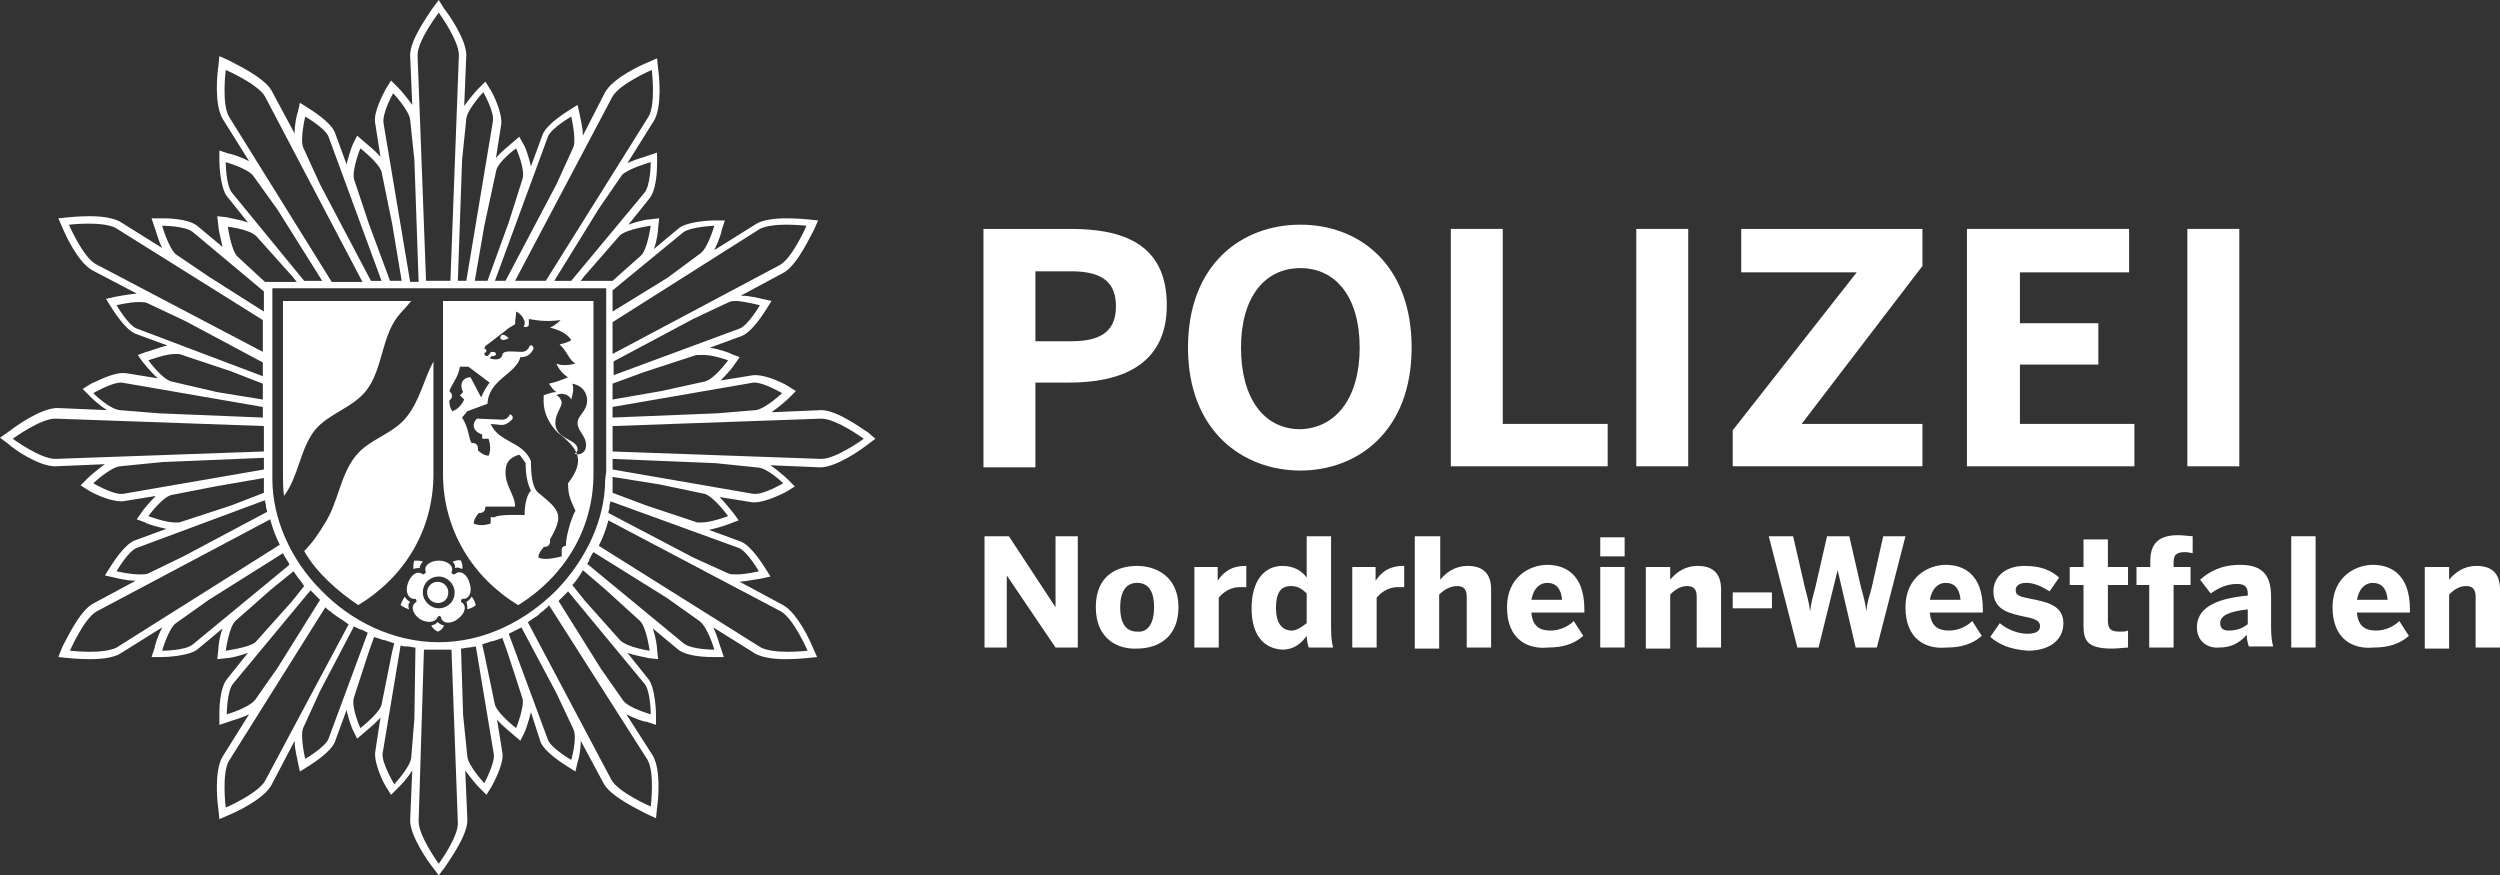 <?xml version="1.0" encoding="UTF-8"?>
<svg id="Ebene_1" data-name="Ebene 1" xmlns="http://www.w3.org/2000/svg" viewBox="0 0 4769.6 1670.07">
  <rect x="0" y="0" width="4769.6" height="1670.07" fill="#333333" stroke="none"/>
  <defs>
    <style>
      .cls-1 {
        fill: none;
      }

      .cls-1, .cls-2, .cls-3 {
        stroke-width: 0px;
      }

      .cls-2, .cls-3 {
        fill: #fff;
      }

      .cls-3 {
        fill-rule: evenodd;
      }
    </style>
  </defs>
  <path class="cls-2" d="m1878.32,436.73h163.77c97.05,0,183.99,26.28,183.99,145.57s-95.03,147.6-186.01,147.6h-64.7v161.75h-99.07v-454.92h2.02Zm165.79,214.32c62.68,0,84.92-24.26,84.92-66.72s-22.24-66.72-84.92-66.72h-68.74v133.44h68.74Z"/>
  <path class="cls-2" d="m2266.52,663.17c0-159.73,103.12-234.54,214.32-234.54s212.3,74.81,212.3,234.54-103.12,234.54-212.3,234.54-214.32-74.81-214.32-234.54m327.54,0c0-95.03-44.48-151.64-113.22-151.64s-113.22,56.61-113.22,151.64,42.46,155.68,113.22,155.68c68.74-2.02,113.22-60.66,113.22-155.68"/>
  <polygon class="cls-2" points="2767.95 436.73 2867.02 436.73 2867.02 808.75 3067.18 808.75 3067.18 889.62 2767.95 889.62 2767.95 436.73"/>
  <rect class="cls-2" x="3121.77" y="436.73" width="99.07" height="452.9"/>
  <polygon class="cls-2" points="3305.77 820.88 3542.32 519.62 3321.94 519.62 3321.94 436.73 3667.68 436.73 3667.68 507.49 3437.19 808.75 3667.68 808.75 3667.68 889.62 3305.77 889.62 3305.77 820.88"/>
  <polygon class="cls-2" points="3752.6 436.73 4061.95 436.73 4061.95 519.62 3853.69 519.62 3853.69 616.67 4003.31 616.67 4003.31 695.53 3853.69 695.53 3853.69 808.75 4072.06 808.75 4072.06 889.62 3752.6 889.62 3752.6 436.73"/>
  <rect class="cls-2" x="4173.15" y="436.73" width="99.07" height="452.9"/>
  <polygon class="cls-2" points="1878.32 1023.07 1924.82 1023.07 2013.79 1158.53 2013.79 1158.53 2013.79 1023.07 2056.25 1023.07 2056.25 1235.37 2013.79 1235.37 1920.78 1097.88 1920.78 1097.88 1920.78 1235.37 1878.32 1235.37 1878.32 1023.07"/>
  <path class="cls-2" d="m2090.62,1158.53c0-60.66,40.44-78.85,78.85-78.85,36.39,0,78.85,20.22,78.85,78.85s-40.44,78.85-78.85,78.85c-36.39,2.02-78.85-18.2-78.85-78.85m111.2,0c0-26.28-8.09-46.5-32.35-46.5-22.24,0-32.35,18.2-32.35,46.5,0,26.28,8.09,46.5,32.35,46.5,22.24,2.02,32.35-18.2,32.35-46.5"/>
  <path class="cls-2" d="m2276.63,1081.7h46.5v26.28h0c8.09-12.13,22.24-28.31,52.57-28.31h2.02v40.44h-12.13c-18.2,0-32.35,10.11-40.44,20.22v95.03h-46.5v-153.66h-2.02Z"/>
  <path class="cls-2" d="m2387.83,1160.56c0-52.57,24.26-80.88,58.63-80.88,20.22,0,36.39,8.09,46.5,22.24v-78.85h46.5v175.9c0,18.2,2.02,30.33,4.04,36.39h-46.5c-2.02-4.04-4.04-16.17-4.04-22.24-10.11,14.15-24.26,26.28-46.5,26.28-34.37-2.02-58.63-26.28-58.63-78.85m105.14,28.31v-56.61c-10.11-10.11-18.2-14.15-30.33-14.15-20.22,0-28.31,14.15-28.31,42.46,0,26.28,10.11,42.46,30.33,42.46,10.11,0,20.22-8.09,28.31-14.15"/>
  <path class="cls-2" d="m2577.89,1081.7h46.5v26.28h0c8.09-12.13,22.24-28.31,52.57-28.31h2.02v40.44h-12.13c-18.2,0-32.35,10.11-40.44,20.22v95.03h-46.5v-153.66h-2.02Z"/>
  <path class="cls-2" d="m2701.23,1023.07h46.5v82.9c10.11-12.13,26.28-26.28,52.57-26.28s44.48,12.13,44.48,44.48v111.2h-46.5v-97.05c0-14.15-6.07-20.22-18.2-20.22s-24.26,6.07-34.37,16.17v103.12h-46.5v-214.32h2.02Z"/>
  <path class="cls-2" d="m2875.11,1158.53c0-58.63,44.48-80.88,76.83-80.88s70.77,16.17,70.77,84.92v6.07h-101.09c2.02,26.28,16.18,34.37,36.39,34.37,18.2,0,34.37-8.09,44.48-18.2l18.2,28.31c-18.2,16.17-40.44,22.24-66.72,22.24-40.44,4.04-78.85-16.17-78.85-76.83m105.14-14.15c-2.02-22.24-12.13-32.35-28.31-32.35-14.15,0-26.28,10.11-30.33,32.35h58.63Z"/>
  <path class="cls-2" d="m3053.03,1025.09h46.5v36.39h-46.5v-36.39Zm0,56.61h46.5v153.66h-46.5v-153.66Z"/>
  <path class="cls-2" d="m3139.97,1081.7h46.5v24.26c10.11-12.13,26.28-26.28,52.57-26.28s44.48,12.13,44.48,44.48v111.2h-46.5v-97.05c0-14.15-6.07-20.22-18.2-20.22s-22.24,6.07-32.35,16.17v103.12h-46.5v-155.68Z"/>
  <rect class="cls-2" x="3305.77" y="1130.23" width="74.81" height="30.33"/>
  <path class="cls-2" d="m3374.51,1023.07h46.5l22.24,97.05c4.04,16.17,8.09,28.31,10.11,46.5h0c2.02-18.2,6.07-30.33,10.11-46.5l22.24-97.05h42.46l22.24,97.05c4.04,16.17,8.09,26.28,10.11,46.5h0c2.02-20.22,6.07-28.31,10.11-44.48l22.24-99.07h42.46l-54.59,212.3h-40.44l-34.37-147.6h0l-36.39,147.6h-40.44l-54.59-212.3Z"/>
  <path class="cls-2" d="m3635.33,1158.53c0-58.63,44.48-80.88,76.83-80.88s70.77,16.17,70.77,84.92v6.07h-101.09c2.02,26.28,16.18,34.37,36.39,34.37,18.2,0,34.37-8.09,44.48-18.2l18.2,28.31c-18.2,16.17-40.44,22.24-66.72,22.24-40.44,4.04-78.85-16.17-78.85-76.83m105.14-14.15c-2.02-22.24-12.13-32.35-28.31-32.35-14.15,0-26.28,10.11-30.33,32.35h58.63Z"/>
  <path class="cls-2" d="m3797.08,1215.15l18.2-26.28c14.15,12.13,34.37,20.22,52.57,20.22,14.15,0,24.26-4.04,24.26-14.15s-8.09-14.15-28.31-18.2c-28.31-6.07-60.66-12.13-60.66-48.53,0-30.33,26.28-48.53,58.63-48.53s50.55,8.09,66.72,22.24l-18.2,26.28c-16.18-10.11-30.33-16.17-44.48-16.17s-20.22,6.07-20.22,14.15c0,10.11,8.09,12.13,28.31,16.17,30.33,6.07,62.68,12.13,62.68,46.5,0,36.39-32.35,52.57-66.72,52.57-34.37-2.02-56.61-12.13-72.79-26.28"/>
  <path class="cls-2" d="m3975.01,1192.91v-76.83h-26.28v-34.37h26.28v-52.57h46.5v52.57h38.42v34.37h-38.42v66.72c0,16.17,4.04,22.24,22.24,22.24,6.07,0,12.13,0,16.18-2.02v32.35c-4.04,0-20.22,2.02-30.33,2.02-48.53,0-54.59-16.17-54.59-44.48"/>
  <path class="cls-2" d="m4102.38,1116.08h-26.28v-34.37h26.28v-10.11c0-26.28,8.09-50.55,52.57-50.55,8.09,0,26.28,2.02,28.31,2.02v32.35c-2.02,0-8.09-2.02-14.15-2.02-12.13,0-22.24,2.02-22.24,18.2v10.11h32.35v34.37h-32.35v119.29h-46.5v-119.29h2.02Z"/>
  <path class="cls-2" d="m4191.35,1196.95c0-34.37,30.33-54.59,97.05-60.66v-4.04c0-12.13-6.07-18.2-20.22-18.2-20.22,0-36.39,8.09-50.55,18.2l-20.22-26.28c16.18-14.15,38.42-28.31,76.83-28.31,42.46,0,58.63,20.22,58.63,60.66v58.63c0,18.2,2.02,30.33,4.04,36.39h-46.5c-2.02-6.07-4.04-14.15-4.04-22.24-14.15,16.17-30.33,24.26-52.57,24.26-22.24,2.02-42.46-12.13-42.46-38.42m97.05-6.07v-28.31c-36.39,4.04-52.57,12.13-52.57,26.28,0,10.11,6.07,14.15,16.18,14.15,18.2,0,28.31-6.07,36.39-12.13"/>
  <rect class="cls-2" x="4371.29" y="1023.07" width="46.5" height="212.3"/>
  <path class="cls-2" d="m4450.15,1158.53c0-58.63,44.48-80.88,76.83-80.88s70.77,16.17,70.77,84.92v6.07h-101.09c2.02,26.28,16.18,34.37,36.39,34.37,18.2,0,34.37-8.09,44.48-18.2l18.2,28.31c-18.2,16.17-40.44,22.24-66.72,22.24-40.44,4.04-78.85-16.17-78.85-76.83m105.14-14.15c-2.02-22.24-12.13-32.35-28.31-32.35-14.15,0-26.28,10.11-30.33,32.35h58.63Z"/>
  <path class="cls-2" d="m4626.05,1081.7h46.5v24.26c10.11-12.13,26.28-26.28,52.57-26.28s44.48,12.13,44.48,44.48v111.2h-46.5v-97.05c0-14.15-6.07-20.22-18.2-20.22s-22.24,6.07-32.35,16.17v103.12h-46.5v-155.68Z"/>
  <path class="cls-1" d="m1651.87,828.97c-6.07-4.04-54.59-40.44-84.92-40.44l-198.14,8.09,74.81-8.09c20.22-2.02,50.55-32.35,54.59-34.37l6.07-6.07-8.09-4.04c-4.04-2.02-36.39-20.22-56.61-20.22h-4.04l-177.92,30.33,88.96-18.2c20.22-6.07,44.48-38.42,48.53-42.46l6.07-8.09-8.09-4.04c-2.02,0-32.35-14.15-54.59-14.15-4.04,0-6.07,0-10.11,2.02l-103.12,34.37,188.03-70.77c18.2-8.09,40.44-44.48,42.46-48.52l4.04-8.09-10.11-2.02c-2.02,0-26.28-6.07-44.48-6.07-8.09,0-14.15,0-18.2,2.02l-70.77,32.35,175.9-93.01c24.26-14.15,50.55-70.77,52.57-76.83l4.04-8.09-10.11-2.02s-18.2-2.02-40.44-2.02c-24.26,0-42.46,4.04-54.59,10.11l-169.84,105.14,64.7-44.48c16.18-12.13,28.31-52.57,28.31-56.61l2.02-10.11h-10.11c-4.04,0-46.5,0-62.68,14.15l-139.51,115.25,66.72-60.66c14.15-14.15,20.22-56.61,20.22-60.66l2.02-8.09-10.11,2.02c-4.04,0-46.5,6.07-60.66,20.22l-72.79,80.88,129.4-155.68c12.13-16.17,14.15-58.63,14.15-62.68v-10.11l-10.11,2.02c-4.04,2.02-44.48,12.13-56.61,28.31l-46.5,64.7,107.16-169.84c14.15-24.26,8.09-86.94,6.07-93.01l4.04-10.11-8.09,4.04c-6.07,2.02-62.68,28.31-76.83,52.57l-93.01,175.9,32.35-70.77c8.09-18.2-2.02-58.63-4.04-64.7l-2.02-10.11-8.09,4.04c-4.04,2.02-40.44,24.26-48.53,42.46l-64.7,171.86,28.31-86.94c6.07-20.22-12.13-58.63-14.15-62.68l-4.04-8.09-8.09,6.07c-4.04,2.02-36.39,28.31-42.46,48.53l-22.24,107.16,34.37-198.14c2.02-20.22-18.2-56.61-20.22-60.66l-4.04-8.09-6.07,6.07c-4.04,4.04-32.35,34.37-34.37,54.59l-8.09,78.85,8.09-200.17c0-28.31-36.39-78.85-40.44-84.92l-6.07-8.09-6.07,8.09c-4.04,6.07-40.44,54.59-40.44,84.92l8.09,198.14-8.09-76.83c-2.02-20.22-32.35-50.55-34.37-54.59l-8.09-6.07-4.04,8.09c-2.02,4.04-22.24,40.44-20.22,60.66l32.35,196.12-22.24-105.14c-6.07-20.22-38.42-46.5-42.46-48.52l-8.09-6.07-4.04,8.09c0,6.07-16.17,46.5-10.11,66.72l30.33,88.96-64.7-173.88c-8.09-18.2-44.48-40.44-48.52-42.46l-8.09-4.04-2.02,10.11c-2.02,4.04-12.13,44.48-4.04,64.7l32.35,70.77-93.01-175.9c-14.15-24.26-70.77-50.55-76.83-52.57l-10.11-8.09v10.11c0,6.07-8.09,68.74,8.09,93.01l107.16,171.86-46.5-66.72c-12.13-16.18-52.57-28.31-56.61-28.31l-12.13-4.04v10.11c0,4.04,0,46.5,14.15,62.68l127.38,153.66-70.77-80.88c-14.15-14.15-56.61-20.22-60.66-20.22h-10.11l2.02,8.09c0,4.04,6.07,46.5,20.22,62.68l70.77,62.68-143.55-119.29c-16.17-12.13-58.63-14.15-62.68-14.15h-10.11l2.02,10.11c2.02,4.04,12.13,44.48,28.31,56.61l62.68,44.48-167.82-105.14c-10.11-6.07-28.31-10.11-54.59-10.11-20.22,0-38.42,2.02-40.44,2.02l-10.11,2.02,4.04,8.09c2.02,6.07,28.31,62.68,52.57,76.83l179.95,95.03-72.79-34.37c-4.04-2.02-10.11-2.02-18.2-2.02-20.22,0-44.48,6.07-44.48,6.07l-10.11,2.02,4.04,8.09c2.02,4.04,24.26,40.44,42.46,48.52l188.03,68.74-103.12-32.35c-2.02,0-6.07-2.02-10.11-2.02-20.22,0-52.57,12.13-54.59,14.15l-8.09,4.04,6.07,8.09c2.02,4.04,28.31,38.42,48.52,42.46l93.01,20.22-183.99-32.35h-4.04c-20.22,0-52.57,18.2-56.61,20.22l-8.09,4.04,6.07,6.07c4.04,4.04,34.37,32.35,54.59,34.37l76.83,8.09-198.14-6.07c-28.31,0-78.85,36.39-84.92,40.44l-8.09,6.07,8.09,6.07c6.07,4.04,54.59,40.44,84.92,40.44h0l204.21-8.09-82.9,8.09c-20.22,2.02-50.55,32.35-54.59,34.37l-6.07,6.07,8.09,4.04c4.04,2.02,36.39,20.22,56.61,20.22h4.04l177.93-30.33-86.94,18.2c-20.22,6.07-44.48,38.42-48.52,42.46l-6.07,8.09,8.09,4.04c2.02,0,32.35,14.15,54.59,14.15,4.04,0,6.07,0,10.11-2.02l103.12-34.37-188.03,70.77c-18.2,8.09-40.44,44.48-42.46,48.53l-4.04,8.09,10.11,2.02c2.02,0,26.28,6.07,44.48,6.07,8.09,0,14.15,0,18.2-2.02l70.77-32.35-175.9,93.01c-24.26,14.15-50.55,70.77-52.57,76.83l-4.04,8.09,10.11,2.02s18.2,2.02,40.44,2.02c24.26,0,42.46-4.04,54.59-10.11l167.82-105.14-62.68,44.48c-18.2,14.15-28.31,54.59-30.33,58.63l-2.02,10.11h10.11c4.04,0,46.5,0,62.68-14.15l143.55-119.29-72.79,62.68c-14.15,14.15-20.22,56.61-20.22,60.66v10.11l10.11-2.02c4.04,0,46.5-6.07,60.66-20.22l70.77-80.88-127.38,153.66c-12.13,16.18-14.15,58.63-14.15,62.68v10.11l10.11-2.02c4.04-2.02,44.48-12.13,56.61-28.31l42.46-60.66-105.14,165.79c-14.15,24.26-8.09,86.94-6.07,93.01l2.02,10.11,8.09-4.04c6.07-2.02,62.68-28.31,76.83-52.57l93.01-175.9-32.35,70.77c-8.09,18.2,2.02,58.63,4.04,64.7l2.02,10.11,8.09-4.04c4.04-2.02,40.44-24.26,48.52-42.46l64.7-175.9-30.33,93.01c-6.07,20.22,12.13,58.63,14.15,62.68l4.04,8.09,8.09-6.07c4.04-2.02,36.39-28.31,42.46-48.53l22.24-105.14-34.37,192.08c-2.02,20.22,18.2,56.61,20.22,60.66l4.04,8.09,6.07-6.07c4.04-4.04,32.35-34.37,34.37-54.59l6.07-74.81-8.09,196.12c0,28.31,36.39,78.85,40.44,84.92l6.07,8.09,6.07-8.09c4.04-6.07,40.44-54.59,40.44-84.92l-8.09-202.19,8.09,78.85c2.02,20.22,32.35,50.55,34.37,54.59l6.07,6.07,10.11-6.07c2.02-4.04,22.24-40.44,20.22-60.66l-32.35-192.08,20.22,101.09c6.07,20.22,38.42,46.5,42.46,48.53l8.09,6.07,4.04-8.09c2.02-4.04,18.2-44.48,12.13-62.68l-30.33-90.98,64.7,175.9c8.09,18.2,44.48,40.44,48.53,42.46l8.09,4.04,2.02-10.11c2.02-4.04,12.13-44.48,4.04-64.7l-32.35-68.74,93.01,175.9c14.15,24.26,70.77,50.55,76.83,52.57l8.09,4.04,2.02-10.11c0-6.07,8.09-68.74-6.07-93.01l-103.12-165.79,42.46,60.66c12.13,16.18,52.57,28.31,56.61,28.31l10.11,2.02v-10.11c0-4.04,0-46.5-14.15-62.68l-125.36-151.64,70.77,78.85c14.15,14.15,56.61,20.22,60.66,20.22l10.11,2.02-2.02-10.11c0-4.04-6.07-46.5-20.22-62.68l-70.77-62.68,143.55,119.29c16.18,12.13,58.63,14.15,62.68,14.15h10.11l-2.02-10.11c-2.02-4.04-12.13-44.48-28.31-56.61l-64.7-44.48,169.84,107.16c10.11,6.07,28.31,10.11,54.59,10.11,20.22,0,38.42-2.02,40.44-2.02l10.11-2.02-4.04-8.09c-2.02-6.07-28.31-62.68-52.57-76.83l-171.86-90.98,66.72,30.33c4.04,2.02,10.11,2.02,18.2,2.02,20.22,0,44.48-6.07,44.48-6.07l10.11-2.02-10.11-10.11c-2.02-4.04-24.26-40.44-42.46-48.53l-186.01-68.74,101.09,34.37c2.02,0,6.07,2.02,10.11,2.02,20.22,0,52.57-12.13,54.59-14.15l8.09-4.04-6.07-8.09c-2.02-4.04-28.31-38.42-48.53-42.46l-90.98-18.2,181.97,30.33h4.04c20.22,0,52.57-18.2,56.61-20.22l8.09-4.04-6.07-6.07c-4.04-4.04-34.37-32.35-54.59-34.37l-78.85-8.09,200.17,8.09h0c28.31,0,78.85-36.39,84.92-40.44l8.09-6.07-8.09-8.09Z"/>
  <path class="cls-2" d="m1655.92,824.92c-10.11-6.07-58.63-42.46-88.96-42.46h0l-95.03,4.04c14.15-10.11,28.31-22.24,32.35-26.28l14.15-14.15-16.18-10.11c-6.07-4.04-38.42-20.22-60.66-20.22h-4.04l-62.68,10.11c12.13-12.13,24.26-26.28,26.28-30.33l10.11-14.15-16.18-6.07c-2.02-2.02-20.22-8.09-40.44-12.13l60.66-22.24h0c20.22-8.09,42.46-44.48,46.5-50.55l10.11-16.17-18.2-4.04s-22.24-6.07-40.44-6.07l82.9-44.48h0c26.28-16.17,50.55-70.77,56.61-80.88l8.09-18.2-20.22-2.02s-20.22-2.02-40.44-2.02c-26.28,0-46.5,4.04-56.61,10.11h0l-80.88,50.55c8.09-16.17,14.15-34.37,14.15-38.42l6.07-18.2h-20.22c-8.09,0-50.55,2.02-66.72,14.15h0l-48.53,40.44c6.07-16.17,8.09-34.37,8.09-40.44l2.02-18.2-18.2,2.02c-6.07,0-24.26,4.04-40.44,10.11l40.44-50.55h0c14.15-18.2,14.15-58.63,14.15-66.72v-20.22l-18.2,6.07c-4.04,2.02-22.24,6.07-38.42,14.15l50.55-80.88h0c16.17-26.28,10.11-86.94,8.09-99.07l-2.02-20.22-18.2,8.09c-10.11,4.04-64.7,28.31-80.88,56.61h0l-42.46,82.9c0-18.2-6.07-36.39-6.07-40.44l-4.04-18.2-16.17,10.11c-6.07,4.04-42.46,26.28-50.55,46.5h0l-22.24,60.66c-4.04-18.2-10.11-34.37-12.13-38.42l-10.11-18.2-14.15,12.13c-4.04,4.04-18.2,14.15-30.33,28.31l10.11-64.7h0c2.02-22.24-16.17-58.63-20.22-64.7l-10.11-16.18-14.15,14.15c-4.04,4.04-16.17,18.2-26.28,32.35l4.04-97.05h0c0-30.33-34.37-78.85-42.46-88.96l-10.11-16.17-12.13,16.18c-6.07,10.11-42.46,58.63-42.46,88.96h0l4.04,95.03c-10.11-14.15-22.24-28.31-26.28-32.35l-14.15-14.15-10.11,16.18c-4.04,8.09-24.26,44.48-20.22,64.7h0l10.11,64.7c-12.13-14.15-26.28-24.26-30.33-28.31l-14.15-12.13-8.09,16.18c-2.02,4.04-8.09,22.24-12.13,38.42l-22.24-60.66h0c-8.09-20.22-44.48-42.46-50.55-46.5l-16.17-10.11-4.04,18.2c-2.02,4.04-6.07,22.24-6.07,40.44l-44.48-82.9h0c-16.17-26.28-70.77-50.55-80.88-56.61l-18.2-8.09-2.02,20.22c-2.02,12.13-8.09,70.77,8.09,99.07h0l50.55,80.88c-16.17-8.09-34.37-14.15-38.42-14.15l-18.2-6.07v20.22c0,8.09,2.02,50.55,14.15,66.72h0l40.44,50.55c-16.17-6.07-34.37-8.09-40.44-10.11l-18.2-2.02,2.02,18.2c0,6.07,4.04,22.24,8.09,40.44l-48.52-40.44h0c-18.2-14.15-58.63-14.15-66.72-14.15h-20.22l6.07,18.2c2.02,4.04,6.07,22.24,14.15,38.42l-80.88-50.55h0c-12.13-6.07-30.33-10.11-56.61-10.11-22.24,0-40.44,2.02-40.44,2.02l-20.22,2.02,8.09,18.2c4.04,10.11,28.31,64.7,56.61,80.88h0l84.92,44.48c-20.22,2.02-40.44,6.07-40.44,6.07l-18.2,4.04,10.11,16.17c4.04,6.07,26.28,42.46,46.5,50.55h0l60.66,22.24c-18.2,4.04-36.39,12.13-40.44,12.13l-16.18,6.07,10.11,14.15c4.04,4.04,14.15,18.2,28.31,30.33l-62.68-10.11h-4.04c-22.24,0-54.59,18.2-60.66,20.22l-16.18,10.11,14.15,14.15c4.04,4.04,16.18,16.17,32.35,26.28l-95.03-4.04h0c-30.33,0-78.85,34.37-88.96,42.46l-20.22,14.15,16.18,12.13c8.09,8.09,56.61,42.46,88.96,42.46h0l95.03-4.04c-14.15,10.11-28.31,22.24-32.35,26.28l-14.15,14.15,16.18,10.11c6.07,4.04,38.42,20.22,60.66,20.22h4.04l62.68-10.11c-12.13,12.13-24.26,26.28-26.28,30.33l-10.11,14.15,16.18,6.07c2.02,2.02,20.22,8.09,40.44,12.13l-60.66,22.24h0c-20.22,8.09-42.46,44.48-46.5,50.55l-10.11,16.17,18.2,4.04s22.24,6.07,40.44,6.07l-82.9,44.48h0c-26.28,16.17-50.55,70.77-56.61,80.88l-8.09,20.22,20.22,2.02s20.22,2.02,40.44,2.02c26.28,0,46.5-4.04,56.61-10.11h0l80.88-50.55c-8.09,16.17-14.15,34.37-14.15,38.42l-6.07,18.2h20.22c8.09,0,50.55-2.02,66.72-14.15h0l48.52-40.44c-6.07,16.17-8.09,34.37-8.09,40.44l-2.02,18.2,18.2-2.02c6.07,0,24.26-4.04,40.44-10.11l-40.44,50.55h0c-14.15,18.2-14.15,58.63-14.15,66.72v20.22l18.2-6.07c4.04-2.02,22.24-6.07,38.42-14.15l-50.55,80.88h0c-16.17,26.28-10.11,86.94-8.09,99.07l2.02,20.22,18.2-8.09c10.11-4.04,64.7-28.31,80.88-56.61h0l44.48-84.92c0,18.2,6.07,36.39,6.07,40.44l4.04,18.2,16.17-10.11c6.07-4.04,42.46-26.28,50.55-46.5h0l22.24-60.66c4.04,18.2,10.11,34.37,12.13,38.42l8.09,16.18,14.15-12.13c4.04-4.04,18.2-14.15,30.33-28.31l-10.11,66.72h0c-2.02,22.24,16.17,58.63,20.22,64.7l10.11,16.18,14.15-14.15c4.04-4.04,16.17-16.18,26.28-32.35l-4.04,95.03h0c0,30.33,34.37,78.85,42.46,88.96l12.13,16.18,12.13-16.18c6.07-10.11,42.46-58.63,42.46-88.96h0l-4.04-95.03c10.11,14.15,22.24,28.31,26.28,32.35l14.15,14.15,10.11-16.18c4.04-8.09,24.26-44.48,20.22-64.7h0l-10.11-62.68c12.13,14.15,26.28,24.26,30.33,28.31l14.15,12.13,8.09-16.18c2.02-4.04,8.09-22.24,12.13-38.42l18.2,56.61h0c8.09,20.22,44.48,42.46,50.55,46.5l16.17,10.11,4.04-18.2c2.02-4.04,6.07-22.24,6.07-40.44l44.48,82.9h0c16.17,26.28,70.77,50.55,80.88,56.61l18.2,8.09,2.02-20.22c2.02-12.13,8.09-70.77-8.09-99.07h0l-50.55-78.85c16.17,8.09,32.35,14.15,38.42,14.15l18.2,6.07v-20.22c0-8.09-2.02-50.55-14.15-66.72h0l-40.44-50.55c16.17,6.07,34.37,8.09,40.44,10.11l18.2,2.02-2.02-18.2c0-6.07-2.02-22.24-8.09-40.44l48.52,40.44h0c18.2,14.15,58.63,14.15,66.72,14.15h20.22l-6.07-18.2c-2.02-4.04-6.07-22.24-14.15-38.42l80.88,50.55h0c12.13,6.07,30.33,10.11,56.61,10.11,22.24,0,40.44-2.02,40.44-2.02l20.22-2.02-8.09-18.2c-4.04-10.11-28.31-64.7-56.61-80.88h0l-82.9-44.48c18.2-2.02,38.42-6.07,40.44-6.07l18.2-4.04-10.11-16.17c-4.04-6.07-26.28-42.46-46.5-50.55h0l-60.66-22.24c18.2-4.04,36.39-10.11,40.44-12.13l16.18-6.07-10.11-14.15c-4.04-4.04-14.15-18.2-26.28-30.33l62.68,10.11h4.04c22.24,0,56.61-18.2,60.66-20.22l16.18-10.11-14.15-14.15c-4.04-4.04-18.2-16.17-32.35-26.28l95.03,4.04h0c30.33,0,78.85-34.37,88.96-42.46l16.18-12.13-14.15-12.13Zm-218.36-95.03h2.02c18.2,0,52.57,20.22,52.57,20.22,0,0-32.35,30.33-50.55,32.35l-72.79,6.07-200.17,8.09v-20.22l268.91-46.5Zm-48.53-42.46s-26.28,36.39-44.48,40.44l-82.9,18.2-93.01,16.17v-30.33l60.66-22.24,99.07-32.35h8.09c20.22-2.02,52.57,10.11,52.57,10.11m60.66-105.14s-22.24,38.42-38.42,44.48l-240.6,88.96v-26.28l151.64-80.88,68.74-32.35c4.04-2.02,10.11-2.02,16.18-2.02,18.2,2.02,42.46,8.09,42.46,8.09m0-145.57c12.13-6.07,32.35-8.09,50.55-8.09,20.22,0,38.42,2.02,38.42,2.02,0,0-26.28,60.66-50.55,74.81l-319.46,169.84v-60.66l281.04-177.93Zm-145.57,6.07c14.15-10.11,58.63-12.13,58.63-12.13,0,0-12.13,42.46-26.28,52.57l-62.68,46.5-105.14,64.7v-40.44l135.47-111.2Zm-62.68-12.13s-6.07,44.48-18.2,56.61l-54.59,48.52h-60.66l6.07-8.09,68.74-78.85c14.15-12.13,58.63-18.2,58.63-18.2m-86.94,485.25c0,74.81-36.39,151.64-93.01,210.27-58.63,58.63-137.49,99.07-224.43,99.07s-167.82-40.44-224.43-99.07c-58.63-58.63-93.01-137.49-93.01-212.3v-363.94h636.89v349.78l-2.02,16.17Zm86.94-606.56s0,44.48-12.13,58.63l-139.51,167.82h-32.35l84.92-137.49,44.48-64.7c12.13-12.13,54.59-24.26,54.59-24.26m-72.79-125.36c14.15-24.26,74.81-50.55,74.81-50.55,0,0,8.09,64.7-6.07,88.96l-196.12,313.39h-58.63l186.01-351.81Zm-123.33,76.83c6.07-16.18,44.48-38.42,44.48-38.42,0,0,10.11,42.46,4.04,58.63l-32.35,70.77-97.05,183.99h-20.22l101.09-274.98Zm-60.66,22.24s18.2,40.44,12.13,58.63l-26.28,82.9-40.44,111.2h-24.26l18.2-105.14,22.24-103.12c2.02-18.2,38.42-44.48,38.42-44.48m-95.03-56.61c2.02-18.2,32.35-50.55,32.35-50.55,0,0,22.24,38.42,18.2,56.61l-50.55,303.28h-16.17l8.09-230.49,8.09-78.85Zm-52.57-202.19s38.42,52.57,38.42,80.87l-16.17,430.66h-46.5l-16.18-430.66c0-28.31,40.44-80.87,40.44-80.87m-86.94,153.66s30.33,32.35,32.35,50.55l8.09,76.83,8.09,232.52h-16.17l-50.55-301.26c-4.04-20.22,18.2-58.63,18.2-58.63m-62.68,105.14s34.37,26.28,40.44,44.48l20.22,99.07,18.2,109.18h-22.24l-40.44-109.18-28.31-84.92c-4.04-18.2,12.13-58.63,12.13-58.63m-105.14-60.66s38.42,22.24,44.48,38.42l101.09,274.98h-20.22l-97.05-183.99-32.35-70.77c-6.07-16.17,4.04-58.63,4.04-58.63m-145.57,0c-14.15-24.26-6.07-88.96-6.07-88.96,0,0,60.66,26.28,74.81,50.55l186.01,353.83h-58.63l-196.12-315.41Zm6.07,145.58c-12.13-14.15-12.13-58.63-12.13-58.63,0,0,42.46,12.13,52.57,26.28l46.5,64.7,84.92,135.47h-34.37l-137.49-167.82Zm46.5,82.9l68.74,76.83,8.09,10.11h-60.66l-52.57-48.52c-12.13-12.13-18.2-56.61-18.2-56.61,0,0,40.44,4.04,54.59,18.2m-179.95-20.22s44.48,0,58.63,12.13l135.47,113.23v38.42l-105.14-66.72-62.68-42.46c-14.15-12.13-26.28-54.59-26.28-54.59m-127.38,72.79c-24.26-14.15-50.55-74.81-50.55-74.81,0,0,18.2-2.02,38.42-2.02,18.2,0,38.42,2.02,50.55,8.09l281.04,175.9v60.66l-319.46-167.82Zm78.85,123.33c-16.18-6.07-38.42-44.48-38.42-44.48,0,0,24.26-6.07,42.46-6.07,6.07,0,12.13,0,16.18,2.02l72.79,34.37,147.6,78.85v26.28l-240.6-90.98Zm22.24,60.66s32.35-12.13,50.55-12.13h8.09l97.05,32.35,62.68,24.26v30.33l-86.94-14.15-86.94-20.22c-18.2-4.04-44.48-40.44-44.48-40.44m-105.14,62.68s34.37-20.22,52.57-20.22h2.02l268.91,46.5v20.22l-198.14-8.09-74.81-6.07c-20.22-2.02-50.55-32.35-50.55-32.35m-72.79,125.36c-28.31,0-80.88-38.42-80.88-38.42,0,0,52.57-38.42,80.88-38.42l398.31,14.15v48.53l-398.31,14.15Zm129.4,66.72h-4.04c-18.2,0-52.57-20.22-52.57-20.22,0,0,32.35-30.33,50.55-32.35l80.88-8.09,194.1-8.09v22.24l-268.91,46.5Zm48.52,42.46s26.28-36.39,44.48-40.44l82.9-16.17,93.01-16.17v28.31h0l-62.68,24.26-99.07,32.35h-8.09c-18.2,0-50.55-12.13-50.55-12.13m-60.66,105.14s22.24-38.42,38.42-44.48l244.65-90.98c0,4.04,2.02,8.09,2.02,10.11v2.02c0,4.04,2.02,6.07,2.02,10.11l-159.73,84.92-66.72,32.35c-4.04,2.02-10.11,2.02-16.18,2.02-20.22,0-44.48-6.07-44.48-6.07m0,145.57c-12.13,6.07-32.35,8.09-50.55,8.09-20.22,0-38.42-2.02-38.42-2.02,0,0,26.28-60.66,50.55-74.81l331.59-175.9c4.04,16.17,10.11,32.35,18.2,48.53l-311.37,196.12Zm145.58-6.07c-14.15,12.13-58.63,12.13-58.63,12.13,0,0,12.13-42.46,26.28-52.57l62.68-44.48,141.53-88.96h0c2.02,4.04,4.04,8.09,6.07,10.11,0,2.02,2.02,2.02,2.02,4.04,2.02,2.02,4.04,6.07,4.04,8.09l-183.99,151.64Zm62.68,12.13s6.07-44.48,18.2-56.61l68.74-60.66,42.46-34.37h0c6.07,10.11,14.15,18.2,20.22,28.31l-24.26,30.33-68.74,76.83c-12.13,10.11-56.61,16.17-56.61,16.17m2.02,121.31s0-44.48,12.13-58.63l147.6-177.92h0c6.07,6.07,12.13,12.13,18.2,18.2h0l-80.88,129.4-42.46,60.66c-12.13,16.18-54.59,28.31-54.59,28.31m72.79,127.38c-14.15,24.26-74.81,50.55-74.81,50.55,0,0-8.09-64.7,6.07-88.96l183.99-293.17c2.02,2.02,6.07,6.07,10.11,8.09l2.02,2.02c2.02,2.02,6.07,4.04,8.09,6.07s4.04,2.02,6.07,4.04c2.02,2.02,4.04,2.02,6.07,4.04,4.04,2.02,8.09,6.07,12.13,8.09l-159.73,299.24Zm121.31-80.88c-6.07,16.18-44.48,38.42-44.48,38.42,0,0-10.11-42.46-4.04-58.63l32.35-70.77,64.7-123.33h0c4.04,2.02,8.09,4.04,12.13,6.07h2.02c4.04,2.02,8.09,4.04,12.13,6.07l-74.81,202.19Zm60.66-20.22s-18.2-40.44-12.13-58.63l28.31-86.94,10.11-28.31h0c6.07,2.02,12.13,4.04,18.2,6.07h2.02c6.07,2.02,12.13,4.04,18.2,6.07l-4.04,16.18-20.22,101.09c-4.04,16.18-40.44,44.48-40.44,44.48m103.12-18.2l-6.07,74.81c-2.02,18.2-32.35,50.55-32.35,50.55,0,0-24.26-40.44-22.24-58.63l34.37-206.23c4.04,2.02,10.11,2.02,14.15,2.02h0c4.04,0,10.11,2.02,14.15,2.02l-2.02,135.47Zm46.5,277s-38.42-52.57-38.42-80.88l10.11-327.54h52.57l12.13,329.57c2.02,26.28-36.39,78.85-36.39,78.85m86.94-153.66s-30.33-32.35-32.35-50.55l-8.09-78.85-4.04-127.38c4.04,0,10.11-2.02,14.15-2.02h0c4.04,0,10.11-2.02,14.15-2.02h0l34.37,206.23c2.02,16.17-18.2,54.59-18.2,54.59m60.66-105.14s-34.37-26.28-40.44-44.48l-20.22-97.05-4.04-18.2h0c6.07-2.02,12.13-4.04,18.2-6.07h2.02c6.07-2.02,12.13-4.04,18.2-6.07l10.11,28.31,28.31,86.94c4.04,16.17-12.13,56.61-12.13,56.61m105.14,60.66s-38.42-22.24-44.48-38.42l-74.81-202.19h0c4.04-2.02,8.09-4.04,12.13-6.07h0c4.04-2.02,8.09-4.04,12.13-6.07h0l66.72,125.36,32.35,68.74c8.09,16.17-4.04,58.63-4.04,58.63m145.57,0c14.15,24.26,6.07,88.96,6.07,88.96,0,0-60.66-26.28-74.81-50.55l-159.73-301.26h0c4.04-2.02,8.09-6.07,12.13-8.09,2.02-2.02,4.04-2.02,6.07-4.04,2.02-2.02,4.04-2.02,4.04-4.04,2.02-2.02,6.07-4.04,8.09-6.07l2.02-2.02c2.02-2.02,6.07-4.04,8.09-8.09h0l188.03,295.19Zm-6.07-145.57c12.13,14.15,12.13,58.63,12.13,58.63,0,0-42.46-12.13-52.57-26.28l-42.46-60.66-80.88-129.4,18.2-18.2h0l145.57,175.9Zm-46.5-82.9l-66.72-74.81-24.26-30.33c8.09-8.09,14.15-18.2,20.22-28.31h0l42.46,36.39,66.72,60.66c12.13,12.13,18.2,56.61,18.2,56.61,0,0-42.46-6.07-56.61-20.22m179.95,18.2s-44.48,0-58.63-12.13l-183.99-151.64h0c2.02-2.02,4.04-6.07,4.04-8.09s2.02-2.02,2.02-4.04c2.02-4.04,4.04-8.09,6.07-10.11l139.51,86.94,62.68,44.48c16.18,12.13,28.31,54.59,28.31,54.59m127.38-72.79c24.26,14.15,50.55,74.81,50.55,74.81,0,0-18.2,2.02-38.42,2.02-18.2,0-38.42-2.02-50.55-8.09l-309.35-194.1h0c8.09-16.17,14.15-32.35,18.2-48.53l329.57,173.88Zm-80.88-121.31c16.18,6.07,38.42,44.48,38.42,44.48,0,0-24.26,6.07-42.46,6.07-6.07,0-12.13,0-16.18-2.02l-66.72-30.33-161.75-84.92h0c0-4.04,2.02-6.07,2.02-10.11v-2.02c0-4.04,2.02-8.09,2.02-10.11l244.65,88.96Zm-20.22-60.66s-32.35,12.13-50.55,12.13h-8.09l-97.05-32.35-64.7-24.26h0v-30.33l88.96,14.15,86.94,18.2c18.2,6.07,44.48,42.46,44.48,42.46m105.14-62.68s-34.37,20.22-52.57,20.22h-4.04l-268.91-46.5v-20.22l196.12,8.09,78.85,8.09c20.22,0,50.55,30.33,50.55,30.33m72.79-46.5l-398.31-14.15v-48.53l398.31-14.15c28.31,0,80.88,38.42,80.88,38.42,0,0-52.57,38.42-80.88,38.42"/>
  <path class="cls-3" d="m826.95,689.46v214.32c0,109.18-56.61,198.14-143.55,250.71-38.42-26.28-78.85-60.66-103.12-103.12,16.17-16.17,28.31-34.37,40.44-54.59,24.26-38.42,28.31-88.96,56.61-125.36,26.28-34.37,72.79-42.46,99.07-76.83,24.26-30.33,32.35-70.77,50.55-105.14m-287.11-115.25h244.65c-8.09,10.11-18.2,20.22-26.28,30.33-30.33,40.44-28.31,99.07-58.63,139.51-26.28,34.37-72.79,44.48-99.07,76.83-28.31,36.39-30.33,86.94-58.63,125.36-2.02-14.15-2.02-28.31-2.02-42.46,0,0,0-329.57,0-329.57Zm295.19,576.23c-10.11,0-20.22-8.09-20.22-20.22,0-10.11,8.09-20.22,20.22-20.22,10.11,0,20.22,8.09,20.22,20.22s-8.09,20.22-20.22,20.22m64.7-12.13c4.04,4.04,6.07,10.11,8.09,16.17-4.04,4.04-10.11,6.07-16.17,8.09,0-4.04,0-10.11-2.02-14.15,4.04-2.02,8.09-6.07,10.11-10.11m-36.39-66.72c6.07-2.02,12.13-4.04,16.17-2.02,2.02,6.07,4.04,10.11,2.02,16.17-4.04-2.02-8.09-4.04-14.15-2.02,2.02-4.04,0-8.09-4.04-12.13m-74.81,14.15c0-6.07,0-12.13,2.02-16.17,6.07,0,12.13,0,16.17,2.02-4.04,4.04-6.07,8.09-6.07,12.13-2.02,0-8.09,0-12.13,2.02m-8.09,76.83c-6.07-2.02-10.11-4.04-16.17-8.09,2.02-6.07,4.04-10.11,8.09-16.17,2.02,4.04,6.07,8.09,10.11,10.11-4.04,4.04-4.04,8.09-2.02,14.15m66.72,30.33c-2.02,6.07-6.07,10.11-12.13,12.13-4.04-2.02-10.11-6.07-12.13-12.13,4.04,0,8.09-2.02,12.13-6.07,4.04,4.04,8.09,6.07,12.13,6.07"/>
  <path class="cls-3" d="m867.38,1130.23c0,18.2-14.15,30.33-30.33,30.33s-30.33-14.15-30.33-30.33c0-18.2,14.15-30.33,30.33-30.33s30.33,14.15,30.33,30.33m-66.72,50.55c-14.15-10.11-18.2-26.28-6.07-32.35,0-2.02,0-4.04-2.02-6.07-14.15,2.02-20.22-14.15-14.15-30.33s18.2-24.26,28.31-16.17c2.02,0,4.04-2.02,6.07-4.04-6.07-12.13,8.09-22.24,24.26-22.24s30.33,10.11,24.26,22.24c0,2.02,2.02,4.04,6.07,4.04,10.11-10.11,24.26,0,28.31,16.17,6.07,16.17,0,32.35-14.15,30.33-2.02,2.02-2.02,4.04-2.02,6.07,12.13,6.07,8.09,22.24-6.07,32.35-12.13,10.11-30.33,10.11-32.35-4.04-2.02-2.02-4.04-2.02-6.07,0-4.04,12.13-22.24,12.13-34.37,4.04m125.36-214.32h56.61c0-22.24-18.2-38.42-18.2-64.7,0-18.2,6.07-28.31,26.28-34.37,4.04,4.04,8.09,10.11,12.13,16.17,0,24.26,4.04,40.44,10.11,52.57,0,0-12.13,10.11-12.13,46.5,0,0-50.55-2.02-56.61,4.04h-8.09v12.13c-12.13,4.04-24.26,4.04-32.35,0,0-10.11,10.11-20.22,10.11-20.22h2.02c6.07,0,10.11-4.04,10.11-12.13,0,2.02,0,0,0,0m-62.68-181.97c-6.07-6.07-6.07-18.2-6.07-20.22l2.02-2.02c4.04-4.04,4.04-10.11,0-14.15l-2.02-2.02c6.07-16.17,16.17-24.26,20.22-46.5h16.17l40.44,30.33c-6.07,8.09-12.13,18.2-16.17,28.31l-20.22-38.42c-14.15,0-22.24,12.13-14.15,28.31l-6.07,6.07,8.09,8.09c-6.07,12.13-12.13,18.2-22.24,22.24m163.77,279.02c0-10.11,10.11-18.2,10.11-20.22h2.02c6.07,0,10.11-4.04,10.11-10.11v-4.04c26.28-46.5,20.22-54.59-22.24-88.96-12.13-10.11-14.15-36.39-14.15-60.66-16.17-38.42-60.66-34.37-76.83-70.77l20.22,2.02c10.11,0,16.17-6.07,20.22-10.11s0-10.11-4.04-10.11c-2.02,6.07-8.09,10.11-14.15,10.11l-48.53-2.02c-10.11,10.11-8.09,24.26,10.11,30.33v8.09h12.13c4.04,12.13,4.04,24.26,0,32.35-10.11,0-20.22-10.11-20.22-10.11v-4.04c0-6.07-4.04-10.11-10.11-10.11h-2.02c-6.07-8.09-4.04-26.28-18.2-48.53l10.11-12.13,38.42-14.15c2.02-46.5,54.59-56.61,62.68-88.96,12.13,0,18.2-4.04,24.26-14.15,2.02-2.02,0-10.11-6.07-8.09-4.04,10.11-10.11,12.13-16.17,12.13-18.2,0-34.37-4.04-36.39,6.07-4.04,14.15-24.26,6.07-24.26,6.07l4.04-4.04h2.02c4.04,0,6.07-2.02,6.07-4.04s-2.02-4.04-6.07-4.04-6.07,2.02-6.07,4.04h0l-4.04,4.04c-6.07,0-6.07-4.04-6.07-6.07,2.02,0,4.04-2.02,4.04-4.04s-2.02-4.04-4.04-4.04c0-2.02,2.02-6.07,6.07-8.09l34.37-26.28c4.04-4.04,14.15-10.11,18.2-12.13,0-8.09,2.02-16.17,2.02-24.26,0,0,10.11,4.04,14.15,14.15,4.04,6.07,2.02,12.13,0,14.15,2.02,2.02,10.11,2.02,10.11-4.04v-10.11c12.13,2.02,32.35,6.07,60.66,2.02-6.07,6.07-14.15,12.13-20.22,14.15,14.15,4.04,32.35,10.11,40.44,24.26-6.07,4.04-14.15,6.07-22.24,8.09,14.15,12.13,18.2,30.33,30.33,36.39-14.15,4.04-28.31,4.04-36.39,0,4.04,10.11,12.13,20.22,22.24,26.28-14.15,6.07-26.28,10.11-36.39,12.13,4.04,6.07,8.09,12.13,14.15,16.17-10.11,0-18.2,4.04-24.26,6.07,0,12.13-4.04,38.42,26.28,70.77,42.46,32.35,52.57,54.59,20.22,97.05,0,22.24,4.04,30.33,14.15,52.57-2.02,2.02-6.07,12.13-10.11,24.26-4.04,14.15-8.09,28.31-8.09,42.46,0,0-8.09,0-8.09,8.09v12.13c-24.26,6.07-36.39,6.07-44.48,2.02m-72.79-418.53c4.04,8.09,16.17,0,16.17,0,0,0-14.15-14.15-16.17,0m165.79,119.29c0,20.22-18.2,28.31-18.2,42.46,0,16.17,16.17,24.26,16.17,42.46,0,16.17-14.15,20.22-22.24,16.17,0,0,6.07-2.02,6.07-8.09,0-20.22-42.46-18.2-42.46-50.55,0-16.17,12.13-30.33,12.13-38.42,0-4.04-4.04-12.13-10.11-14.15,8.09-6.07,24.26-2.02,28.31,8.09,2.02-8.09,6.07-20.22,2.02-30.33,20.22,4.04,28.31,18.2,28.31,32.35h0Zm-274.98-190.06h287.11v329.57c0,109.18-58.63,198.14-143.55,250.71-86.94-52.57-143.55-143.55-143.55-250.71,0,0,0-329.57,0-329.57Z"/>
</svg>